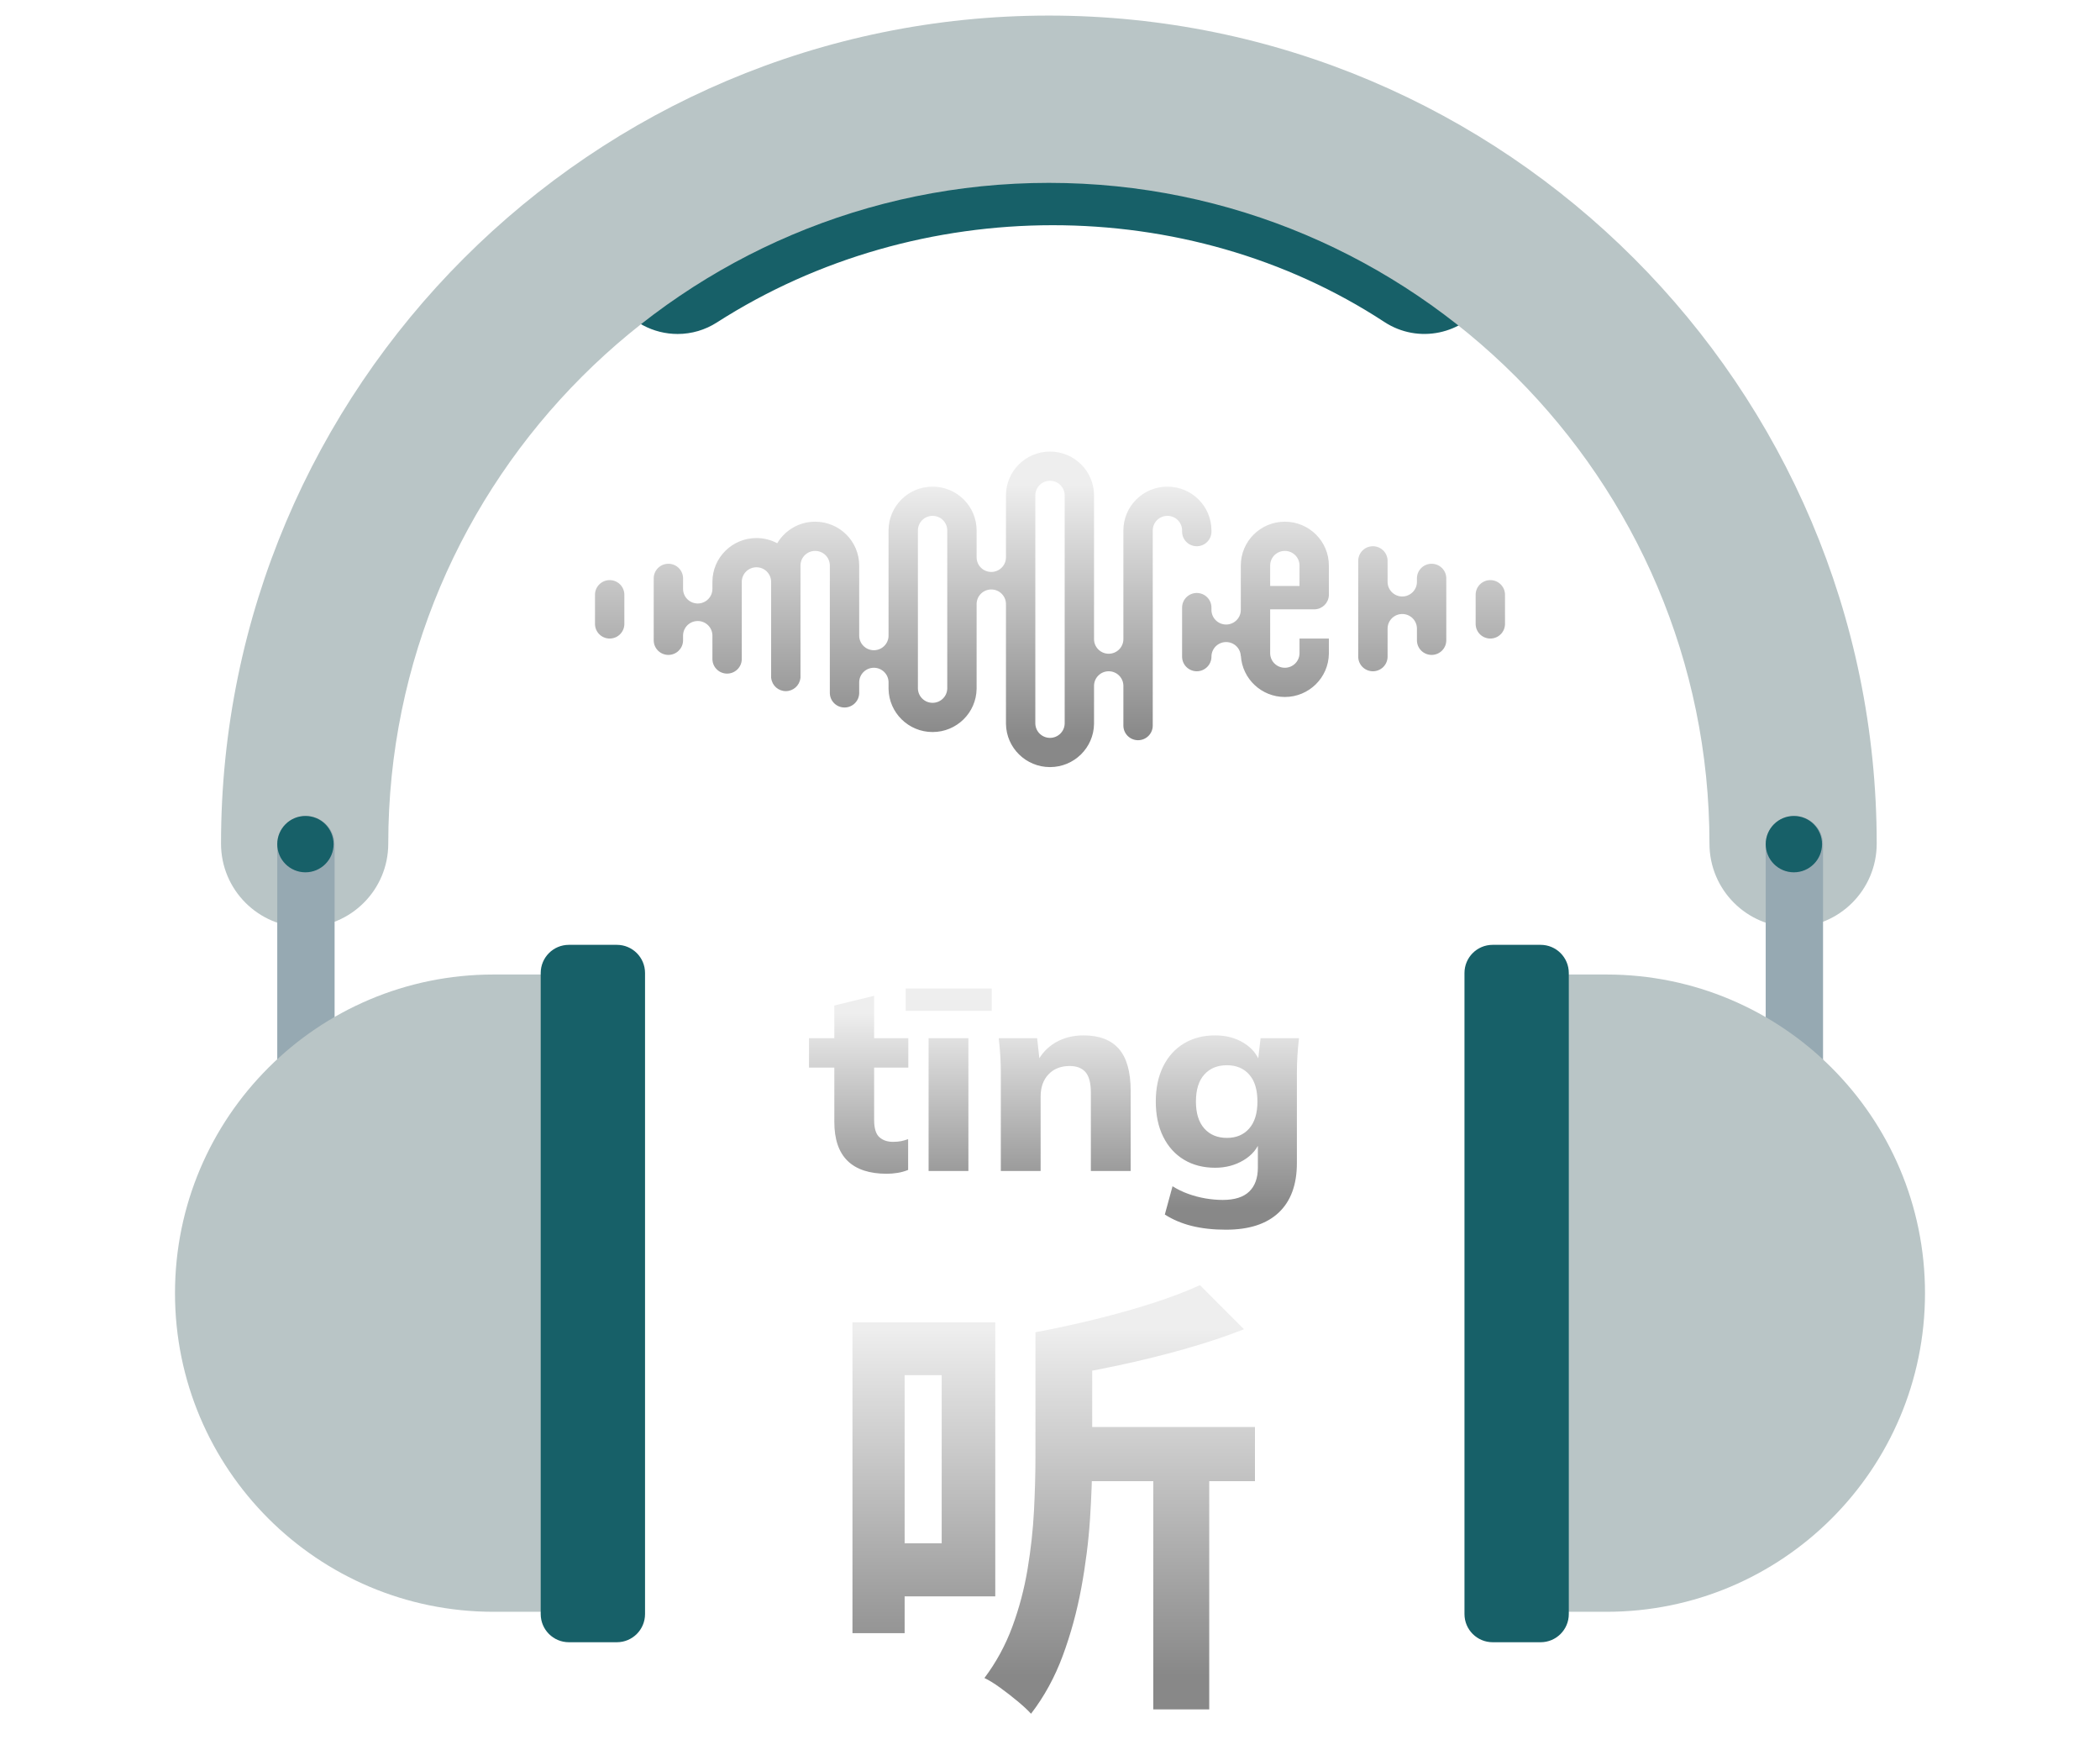 <svg xmlns="http://www.w3.org/2000/svg" xmlns:xlink="http://www.w3.org/1999/xlink" fill="none" version="1.1" width="600" height="500" viewBox="0 0 600 500"><defs><filter id="master_svg0_76_396" filterUnits="objectBoundingBox" color-interpolation-filters="sRGB" x="-6" y="0" width="127" height="135.434"><feFlood flood-opacity="0" result="BackgroundImageFix"/><feColorMatrix in="SourceAlpha" type="matrix" values="0 0 0 0 0 0 0 0 0 0 0 0 0 0 0 0 0 0 127 0"/><feOffset dy="7" dx="0"/><feGaussianBlur stdDeviation="1.5"/><feColorMatrix type="matrix" values="0 0 0 0 0 0 0 0 0 0 0 0 0 0 0 0 0 0 0.3 0"/><feBlend mode="normal" in2="BackgroundImageFix" result="effect1_dropShadow"/><feBlend mode="normal" in="SourceGraphic" in2="effect1_dropShadow" result="shape"/><feColorMatrix in="SourceAlpha" type="matrix" result="hardAlpha" values="0 0 0 0 0 0 0 0 0 0 0 0 0 0 0 0 0 0 127 0"/><feOffset dy="-3" dx="0"/><feGaussianBlur stdDeviation="0"/><feComposite in2="hardAlpha" operator="arithmetic" k2="-1" k3="1"/><feColorMatrix type="matrix" values="0 0 0 0 0 0 0 0 0 0 0 0 0 0 0 0 0 0 0.3 0"/><feBlend mode="normal" in2="shape" result="effect2_innerShadow"/></filter><linearGradient x1="0.5" y1="0.103" x2="0.5" y2="0.909" id="master_svg1_57_590"><stop offset="0%" stop-color="#EEEEEE" stop-opacity="1"/><stop offset="100%" stop-color="#888888" stop-opacity="1"/></linearGradient><filter id="master_svg2_76_395" filterUnits="objectBoundingBox" color-interpolation-filters="sRGB" x="-6" y="0" width="152" height="81.897"><feFlood flood-opacity="0" result="BackgroundImageFix"/><feColorMatrix in="SourceAlpha" type="matrix" values="0 0 0 0 0 0 0 0 0 0 0 0 0 0 0 0 0 0 127 0"/><feOffset dy="7" dx="0"/><feGaussianBlur stdDeviation="1.5"/><feColorMatrix type="matrix" values="0 0 0 0 0 0 0 0 0 0 0 0 0 0 0 0 0 0 0.3 0"/><feBlend mode="normal" in2="BackgroundImageFix" result="effect1_dropShadow"/><feBlend mode="normal" in="SourceGraphic" in2="effect1_dropShadow" result="shape"/><feColorMatrix in="SourceAlpha" type="matrix" result="hardAlpha" values="0 0 0 0 0 0 0 0 0 0 0 0 0 0 0 0 0 0 127 0"/><feOffset dy="-3" dx="0"/><feGaussianBlur stdDeviation="0"/><feComposite in2="hardAlpha" operator="arithmetic" k2="-1" k3="1"/><feColorMatrix type="matrix" values="0 0 0 0 0 0 0 0 0 0 0 0 0 0 0 0 0 0 0.3 0"/><feBlend mode="normal" in2="shape" result="effect2_innerShadow"/></filter><linearGradient x1="0.5" y1="0.103" x2="0.5" y2="0.909" id="master_svg3_57_590"><stop offset="0%" stop-color="#EEEEEE" stop-opacity="1"/><stop offset="100%" stop-color="#888888" stop-opacity="1"/></linearGradient><filter id="master_svg4_76_738" filterUnits="objectBoundingBox" color-interpolation-filters="sRGB" x="-6" y="0" width="272" height="103.133"><feFlood flood-opacity="0" result="BackgroundImageFix"/><feColorMatrix in="SourceAlpha" type="matrix" values="0 0 0 0 0 0 0 0 0 0 0 0 0 0 0 0 0 0 127 0"/><feOffset dy="7" dx="0"/><feGaussianBlur stdDeviation="1.5"/><feColorMatrix type="matrix" values="0 0 0 0 0 0 0 0 0 0 0 0 0 0 0 0 0 0 0.3 0"/><feBlend mode="normal" in2="BackgroundImageFix" result="effect1_dropShadow"/><feBlend mode="normal" in="SourceGraphic" in2="effect1_dropShadow" result="shape"/><feColorMatrix in="SourceAlpha" type="matrix" result="hardAlpha" values="0 0 0 0 0 0 0 0 0 0 0 0 0 0 0 0 0 0 127 0"/><feOffset dy="-3" dx="0"/><feGaussianBlur stdDeviation="0"/><feComposite in2="hardAlpha" operator="arithmetic" k2="-1" k3="1"/><feColorMatrix type="matrix" values="0 0 0 0 0 0 0 0 0 0 0 0 0 0 0 0 0 0 0.3 0"/><feBlend mode="normal" in2="shape" result="effect2_innerShadow"/></filter><linearGradient x1="0.5" y1="0.103" x2="0.5" y2="0.909" id="master_svg5_57_590"><stop offset="0%" stop-color="#EEEEEE" stop-opacity="1"/><stop offset="100%" stop-color="#888888" stop-opacity="1"/></linearGradient></defs><g><g><path d="M193.601,95.407C186.726,95.407,179.998,92.015,176.012,85.796C169.793,76.093,172.619,63.185,182.321,56.965C253.637,11.254,348.514,11.298,418.413,57.068C428.054,63.381,430.753,76.316,424.44,85.959C418.126,95.602,405.193,98.3,395.552,91.988C339.179,55.074,262.538,55.123,204.84,92.106C201.488,94.263,197.586,95.409,193.601,95.407Z" fill="#176068" fill-opacity="1"/></g><g><path d="M512.311,264.898C499.115,264.898,488.419,254.2,488.419,241.004C488.419,136.919,403.749,52.239,299.676,52.239C195.603,52.239,110.932,136.919,110.932,241.004C110.932,254.201,100.235,264.898,87.04,264.898C73.846,264.898,63.148,254.2,63.148,241.004C63.148,110.566,169.254,4.449,299.675,4.449C430.096,4.449,536.202,110.567,536.202,241.004C536.202,254.2,525.506,264.898,512.311,264.898Z" fill="#B9C5C6" fill-opacity="1"/></g><g><path d="M87.408,398.898C82.884,398.898,79.217,395.23,79.217,390.705L79.217,241.289C79.217,236.765,82.884,233.097,87.408,233.097C91.932,233.097,95.6,236.765,95.6,241.289L95.6,390.705C95.601,395.23,91.933,398.898,87.408,398.898ZM520.868,390.705L520.868,241.289C520.868,236.765,517.201,233.097,512.677,233.097C508.153,233.097,504.485,236.765,504.485,241.289L504.485,390.705C504.485,395.23,508.153,398.898,512.677,398.898C517.201,398.898,520.868,395.23,520.868,390.705Z" fill="#96A9B2" fill-opacity="1"/></g><g><path d="M141.014,278.388C90.749,278.388,50,319.142,50,369.415C50,419.686,90.749,460.439,141.014,460.439L168.033,460.439L168.033,278.388L141.014,278.388ZM458.986,278.388L431.967,278.388L431.967,460.439L458.986,460.439C509.251,460.439,550,419.686,550,369.415C550,319.142,509.251,278.388,458.986,278.388Z" fill="#B9C5C6" fill-opacity="1"/></g><g><path d="M184.297,277.959L184.297,461.085C184.297,465.531,180.694,469.134,176.249,469.134L162.536,469.134C158.091,469.134,154.488,465.531,154.488,461.085L154.488,277.96C154.488,273.514,158.091,269.911,162.536,269.911L176.249,269.911C180.693,269.909,184.297,273.513,184.297,277.959ZM440.182,269.91L426.469,269.91C422.024,269.91,418.421,273.513,418.421,277.959L418.421,461.085C418.421,465.531,422.024,469.134,426.469,469.134L440.182,469.134C444.627,469.134,448.23,465.531,448.23,461.085L448.23,277.96C448.231,273.514,444.628,269.91,440.182,269.91ZM512.535,233.097C508.09,233.097,504.487,236.701,504.487,241.146C504.487,245.591,508.09,249.195,512.535,249.195C516.98,249.195,520.583,245.591,520.583,241.146C520.583,236.701,516.98,233.097,512.535,233.097ZM87.265,233.097C82.82,233.097,79.217,236.701,79.217,241.146C79.217,245.591,82.82,249.195,87.265,249.195C91.71,249.195,95.313,245.591,95.313,241.146C95.313,236.701,91.71,233.097,87.265,233.097Z" fill="#176068" fill-opacity="1"/></g><g filter="url(#master_svg0_76_396)"><path d="M301.942,403.646L358.562,403.646L358.562,419.113L301.942,419.113L301.942,403.646ZM329.507,415.359L345.495,415.359L345.495,484.323L329.507,484.323L329.507,415.359ZM342.843,363.127L355.424,375.722Q347.558,378.809,338.284,381.423Q329.011,384.037,319.429,386.071Q309.846,388.105,300.703,389.567Q300.272,386.779,298.756,382.972Q297.241,379.163,295.842,376.579Q304.35,374.987,312.993,372.865Q321.638,370.744,329.382,368.248Q337.128,365.75,342.843,363.127ZM295.842,376.579L312.059,376.579L312.059,412.348Q312.059,420.341,311.426,429.98Q310.792,439.616,308.941,449.631Q307.093,459.644,303.673,468.912Q300.254,478.178,294.581,485.561Q293.21,484.052,290.757,482.006Q288.305,479.961,285.699,478.082Q283.096,476.203,281.263,475.36Q286.301,468.645,289.236,460.707Q292.172,452.767,293.589,444.262Q295.008,435.756,295.425,427.563Q295.842,419.37,295.842,412.217L295.842,376.579ZM250.356,373.765L284.363,373.765L284.363,452.034L250.356,452.034L250.356,436.871L269.055,436.871L269.055,388.826L250.356,388.826L250.356,373.765ZM243.562,373.765L258.467,373.765L258.467,462.548L243.562,462.548L243.562,373.765Z" fill="url(#master_svg1_57_590)" fill-opacity="1"/></g><g filter="url(#master_svg2_76_395)"><path d="M253.384,331.305Q245.921,331.305,242.15,327.61Q238.379,323.913,238.379,316.476L238.379,300.972L231.144,300.972L231.144,292.572L238.379,292.572L238.379,283.239L249.752,280.468L249.752,292.572L259.518,292.572L259.518,300.972L249.752,300.972L249.752,315.923Q249.752,319.512,251.246,320.851Q252.741,322.188,255.117,322.188Q256.501,322.188,257.471,321.987Q258.44,321.786,259.466,321.411L259.466,330.21Q258.021,330.804,256.429,331.055Q254.838,331.305,253.384,331.305ZM265.313,330.51L265.313,292.572L276.685,292.572L276.685,330.51L265.313,330.51ZM258.756,284.775L258.756,278.388L283.358,278.388L283.358,284.775L258.756,284.775ZM285.949,330.51L285.949,302.454Q285.949,300.015,285.798,297.513Q285.648,295.011,285.347,292.572L296.324,292.572L297.1,299.616L296.22,299.616Q298.075,295.857,301.567,293.817Q305.06,291.777,309.587,291.777Q316.315,291.777,319.68,295.626Q323.045,299.476,323.045,307.602L323.045,330.51L311.674,330.51L311.674,308.099Q311.674,303.999,310.139,302.261Q308.605,300.522,305.632,300.522Q301.83,300.522,299.575,302.903Q297.322,305.282,297.322,309.236L297.322,330.51L285.949,330.51ZM350.283,347.285Q344.799,347.285,340.497,346.209Q336.194,345.132,332.809,342.951L335.008,334.874Q337.098,336.18,339.48,337.043Q341.862,337.906,344.394,338.344Q346.927,338.782,349.37,338.782Q354.452,338.782,356.921,336.385Q359.39,333.99,359.39,329.549L359.39,321.659L360.12,321.659Q358.915,325.273,355.321,327.431Q351.727,329.587,347.194,329.587Q342.096,329.587,338.281,327.292Q334.466,324.996,332.345,320.727Q330.225,316.458,330.225,310.668Q330.225,304.878,332.345,300.623Q334.466,296.368,338.281,294.072Q342.096,291.777,347.194,291.777Q351.826,291.777,355.321,293.909Q358.816,296.039,360.021,299.605L359.39,299.297L360.167,292.572L371.144,292.572Q370.843,295.011,370.692,297.513Q370.541,300.015,370.541,302.454L370.541,328.237Q370.541,337.478,365.365,342.381Q360.188,347.285,350.283,347.285ZM350.557,321.06Q354.557,321.06,356.912,318.379Q359.268,315.699,359.268,310.668Q359.268,305.614,356.912,302.959Q354.557,300.302,350.557,300.302Q346.482,300.302,344.088,302.959Q341.696,305.614,341.696,310.668Q341.696,315.699,344.088,318.379Q346.482,321.06,350.557,321.06Z" fill="url(#master_svg3_57_590)" fill-opacity="1"/></g><g filter="url(#master_svg4_76_738)"><path d="M287.42,137.685C287.42,137.63,287.419,137.574,287.419,137.518C287.419,130.605,293.052,125,300,125C306.948,125,312.581,130.605,312.581,137.518C312.581,137.574,312.58,137.63,312.58,137.685L312.581,137.685L312.581,178.412L312.584,178.412C312.582,178.468,312.581,178.524,312.581,178.579C312.581,180.884,314.458,182.752,316.774,182.752C319.09,182.752,320.968,180.884,320.968,178.579C320.968,178.524,320.967,178.468,320.964,178.412L320.968,178.412L320.968,147.7L320.969,147.7C320.968,147.645,320.968,147.589,320.968,147.533C320.968,140.619,326.6,135.015,333.548,135.015C340.496,135.015,346.129,140.619,346.129,147.533C346.129,147.589,346.129,147.645,346.128,147.7L346.126,147.7C346.128,147.756,346.129,147.811,346.129,147.867C346.129,150.172,344.252,152.04,341.936,152.04C339.619,152.04,337.742,150.172,337.742,147.867C337.742,147.811,337.743,147.756,337.745,147.7L337.739,147.7C337.741,147.645,337.742,147.589,337.742,147.533C337.742,145.229,335.864,143.361,333.548,143.361C331.232,143.361,329.355,145.229,329.355,147.533C329.355,147.589,329.356,147.645,329.358,147.7L329.355,147.7L329.355,203.115L329.351,203.115C329.354,203.171,329.355,203.227,329.355,203.282C329.355,205.587,327.477,207.455,325.161,207.455C322.845,207.455,320.968,205.587,320.968,203.282C320.968,203.227,320.969,203.171,320.971,203.115L320.968,203.115L320.968,191.765L320.964,191.765C320.874,189.527,319.025,187.759,316.774,187.759C314.523,187.759,312.674,189.527,312.584,191.765L312.581,191.765L312.581,202.782L312.58,202.782C312.488,209.63,306.883,215.133,300,215.133C293.117,215.133,287.512,209.63,287.42,202.782L287.419,202.782L287.419,168.397L287.416,168.397C287.326,166.16,285.477,164.392,283.226,164.392C280.975,164.392,279.126,166.16,279.036,168.397L279.032,168.397L279.032,192.767L279.031,192.767C278.939,199.615,273.334,205.118,266.452,205.118C259.569,205.118,253.964,199.615,253.872,192.767L253.871,192.767L253.871,190.764L253.868,190.764C253.778,188.526,251.928,186.758,249.677,186.758C247.427,186.758,245.577,188.526,245.487,190.764L245.484,190.764L245.484,194.102L245.481,194.102C245.391,196.34,243.541,198.108,241.29,198.108C239.04,198.108,237.19,196.34,237.1,194.102L237.097,194.102L237.097,157.715L237.093,157.715C237.096,157.659,237.097,157.604,237.097,157.548C237.097,155.244,235.219,153.375,232.903,153.375C230.587,153.375,228.71,155.244,228.71,157.548C228.71,157.604,228.711,157.659,228.713,157.715L228.71,157.715L228.71,189.762L228.679,189.762C228.425,191.858,226.637,193.434,224.516,193.434C222.395,193.434,220.608,191.858,220.353,189.762L220.323,189.762L220.323,162.389L220.319,162.389C220.322,162.333,220.323,162.277,220.323,162.222C220.323,159.917,218.445,158.049,216.129,158.049C213.813,158.049,211.935,159.917,211.935,162.222C211.935,162.277,211.937,162.333,211.939,162.389L211.935,162.389L211.935,184.421L211.932,184.421C211.842,186.659,209.993,188.427,207.742,188.427C205.491,188.427,203.642,186.659,203.552,184.421L203.548,184.421L203.548,177.411L203.545,177.411C203.455,175.173,201.606,173.405,199.355,173.405C197.104,173.405,195.255,175.173,195.165,177.411L195.161,177.411L195.161,179.08L195.158,179.08C195.068,181.318,193.219,183.086,190.968,183.086C188.717,183.086,186.868,181.318,186.778,179.08L186.774,179.08L186.774,161.387L186.778,161.387C186.775,161.332,186.774,161.276,186.774,161.22C186.774,158.916,188.652,157.047,190.968,157.047C193.284,157.047,195.161,158.916,195.161,161.22C195.161,161.276,195.16,161.332,195.158,161.387L195.161,161.387L195.161,164.058L195.165,164.058C195.162,164.113,195.161,164.169,195.161,164.225C195.161,166.529,197.039,168.397,199.355,168.397C201.671,168.397,203.548,166.529,203.548,164.225C203.548,164.169,203.547,164.113,203.545,164.058L203.548,164.058L203.548,162.389L203.549,162.389C203.549,162.333,203.548,162.277,203.548,162.222C203.548,155.308,209.181,149.703,216.129,149.703C218.277,149.703,220.299,150.239,222.068,151.183C224.258,147.5,228.291,145.03,232.903,145.03C239.851,145.03,245.484,150.634,245.484,157.548C245.484,157.604,245.483,157.659,245.483,157.715L245.484,157.715L245.484,177.411L245.487,177.411C245.485,177.466,245.484,177.522,245.484,177.578C245.484,179.882,247.361,181.75,249.677,181.75C251.993,181.75,253.871,179.882,253.871,177.578C253.871,177.522,253.87,177.466,253.868,177.411L253.871,177.411L253.871,147.7L253.872,147.7C253.871,147.645,253.871,147.589,253.871,147.533C253.871,140.619,259.504,135.015,266.452,135.015C273.4,135.015,279.032,140.619,279.032,147.533C279.032,147.589,279.032,147.645,279.031,147.7L279.032,147.7L279.032,155.044L279.036,155.044C279.033,155.1,279.032,155.156,279.032,155.211C279.032,157.516,280.91,159.384,283.226,159.384C285.542,159.384,287.419,157.516,287.419,155.211C287.419,155.156,287.418,155.1,287.416,155.044L287.419,155.044L287.419,137.685L287.42,137.685ZM295.806,155.044L295.806,202.782L295.81,202.782C295.9,205.019,297.749,206.787,300,206.787C302.251,206.787,304.1,205.019,304.19,202.782L304.194,202.782L304.194,137.685L304.19,137.685C304.192,137.63,304.194,137.574,304.194,137.518C304.194,135.214,302.316,133.346,300,133.346C297.684,133.346,295.806,135.214,295.806,137.518C295.806,137.574,295.808,137.63,295.81,137.685L295.806,137.685L295.806,155.044ZM270.645,155.044L270.645,147.7L270.642,147.7C270.644,147.645,270.645,147.589,270.645,147.533C270.645,145.229,268.768,143.361,266.452,143.361C264.136,143.361,262.258,145.229,262.258,147.533C262.258,147.589,262.259,147.645,262.261,147.7L262.258,147.7L262.258,192.767L262.261,192.767C262.351,195.005,264.201,196.773,266.452,196.773C268.702,196.773,270.552,195.005,270.642,192.767L270.645,192.767L270.645,155.044ZM354.516,157.548C354.516,157.604,354.516,157.659,354.517,157.715L354.516,157.715L354.516,170.067L354.513,170.067C354.515,170.122,354.516,170.178,354.516,170.233C354.516,172.538,352.639,174.406,350.323,174.406C348.007,174.406,346.129,172.538,346.129,170.233C346.129,170.178,346.13,170.122,346.132,170.067L346.129,170.067L346.129,169.733L346.126,169.733C346.128,169.677,346.129,169.621,346.129,169.566C346.129,167.261,344.252,165.393,341.936,165.393C339.619,165.393,337.742,167.261,337.742,169.566C337.742,169.621,337.743,169.677,337.745,169.733L337.742,169.733L337.742,183.754L337.745,183.754C337.835,185.991,339.685,187.759,341.936,187.759C344.186,187.759,346.036,185.991,346.126,183.754L346.129,183.754L346.129,183.42L346.132,183.42C346.222,181.182,348.072,179.414,350.323,179.414C352.573,179.414,354.423,181.182,354.513,183.42L354.544,183.42C354.977,189.954,360.439,195.104,367.097,195.104C373.979,195.104,379.585,189.6,379.676,182.752L379.677,182.752L379.677,178.412L371.29,178.412L371.29,182.752L371.287,182.752C371.197,184.99,369.348,186.758,367.097,186.758C364.846,186.758,362.997,184.99,362.907,182.752L362.903,182.752L362.903,170.067L375.652,170.067L375.652,170.063C377.834,169.978,379.588,168.233,379.674,166.061L379.677,166.061L379.677,157.715L379.676,157.715C379.677,157.659,379.677,157.604,379.677,157.548C379.677,150.634,374.045,145.03,367.097,145.03C360.149,145.03,354.516,150.634,354.516,157.548ZM396.452,156.213C396.452,156.268,396.451,156.324,396.448,156.38L396.452,156.38L396.452,162.055L396.455,162.055C396.453,162.11,396.452,162.166,396.452,162.222C396.452,164.526,398.329,166.394,400.645,166.394C402.961,166.394,404.839,164.526,404.839,162.222C404.839,162.166,404.838,162.11,404.835,162.055L404.839,162.055L404.839,161.053L404.842,161.053C404.932,158.815,406.781,157.047,409.032,157.047C411.283,157.047,413.132,158.815,413.222,161.053L413.226,161.053L413.226,179.08L413.222,179.08C413.132,181.318,411.283,183.086,409.032,183.086C406.781,183.086,404.932,181.318,404.842,179.08L404.839,179.08L404.839,175.408L404.835,175.408C404.745,173.17,402.896,171.402,400.645,171.402C398.394,171.402,396.545,173.17,396.455,175.408L396.452,175.408L396.452,183.754L396.448,183.754C396.358,185.991,394.509,187.759,392.258,187.759C390.007,187.759,388.158,185.991,388.068,183.754L388.065,183.754L388.065,156.38L388.068,156.38C388.066,156.324,388.065,156.268,388.065,156.213C388.065,153.908,389.942,152.04,392.258,152.04C394.574,152.04,396.452,153.908,396.452,156.213ZM371.29,163.39L371.29,157.715L371.287,157.715C371.289,157.659,371.29,157.604,371.29,157.548C371.29,155.244,369.413,153.375,367.097,153.375C364.781,153.375,362.903,155.244,362.903,157.548C362.903,157.604,362.904,157.659,362.907,157.715L362.903,157.715L362.903,163.39L371.29,163.39ZM178.387,165.894C178.387,165.949,178.386,166.005,178.384,166.061L178.387,166.061L178.387,174.406L178.384,174.406C178.294,176.644,176.444,178.412,174.194,178.412C171.943,178.412,170.093,176.644,170.003,174.406L170,174.406L170,166.061L170.003,166.061C170.001,166.005,170,165.949,170,165.894C170,163.589,171.878,161.721,174.194,161.721C176.51,161.721,178.387,163.589,178.387,165.894ZM430,165.894C430,165.949,429.999,166.005,429.997,166.061L430,166.061L430,174.406L429.997,174.406C429.907,176.644,428.057,178.412,425.806,178.412C423.556,178.412,421.706,176.644,421.616,174.406L421.613,174.406L421.613,166.061L421.616,166.061C421.614,166.005,421.613,165.949,421.613,165.894C421.613,163.589,423.49,161.721,425.806,161.721C428.122,161.721,430,163.589,430,165.894Z" fill-rule="evenodd" fill="url(#master_svg5_57_590)" fill-opacity="1"/></g></g></svg>